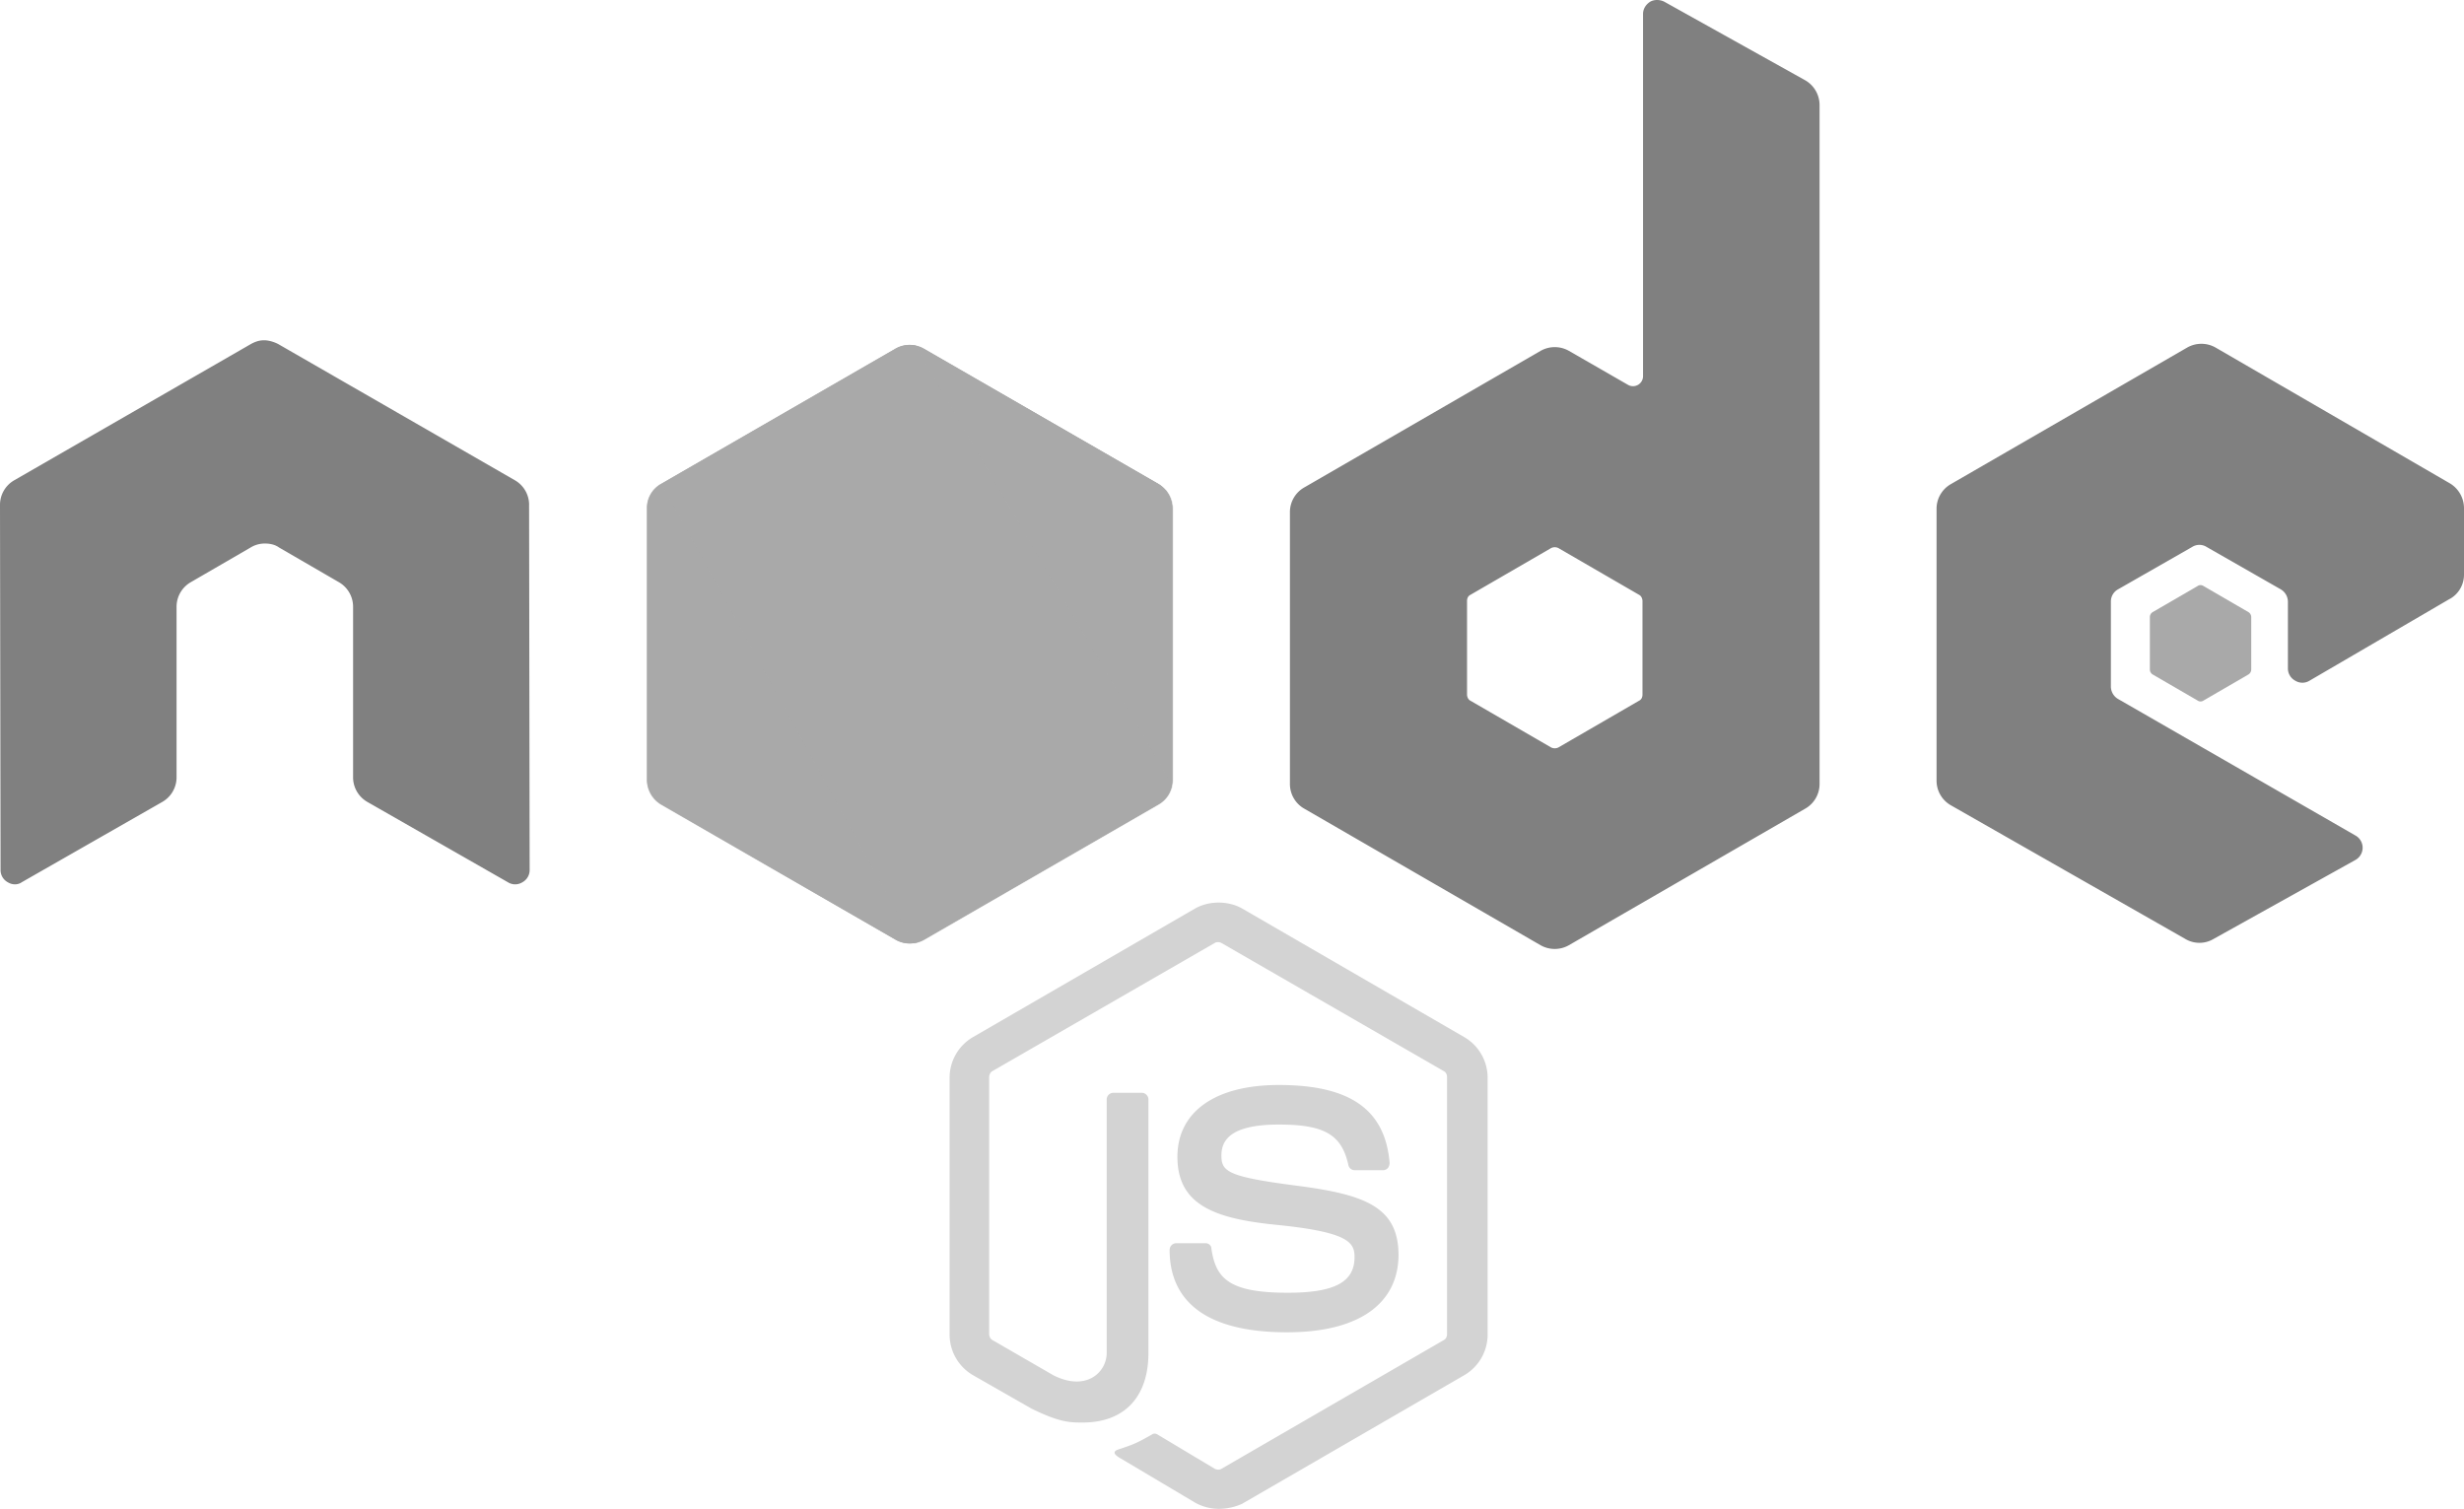 <svg id="Layer_1" data-name="Layer 1" xmlns="http://www.w3.org/2000/svg" xmlns:xlink="http://www.w3.org/1999/xlink" viewBox="0 0 2496.29 1528.58"><defs><style>.cls-1{fill:#fff;}.cls-2{fill:#d3d3d3;}.cls-3{fill:gray;}.cls-4,.cls-7{fill:#a9a9a9;}.cls-5{mask:url(#mask);}.cls-6{mask:url(#mask-2);}.cls-7{fill-rule:evenodd;}</style><mask id="mask" x="653.41" y="349.33" width="536.05" height="607.12" maskUnits="userSpaceOnUse"><g transform="translate(-1.29 0)"><g id="c"><path id="a" class="cls-1" d="M937.4,353.23a29.08,29.08,0,0,0-28.78,0L671.07,490.34A28.17,28.17,0,0,0,657,515.16V790a29.39,29.39,0,0,0,14.11,24.82L908.62,951.9a29.08,29.08,0,0,0,28.78,0L1175,814.78A28.19,28.19,0,0,0,1189.07,790V515.17A29.41,29.41,0,0,0,1175,490.34Z"/></g></g></mask><mask id="mask-2" x="653.41" y="303.01" width="543.39" height="660.75" maskUnits="userSpaceOnUse"><g transform="translate(-1.29 0)"><g id="c-2" data-name="c"><path id="a-2" data-name="a" class="cls-1" d="M937.4,353.23a29.08,29.08,0,0,0-28.78,0L671.07,490.34A28.17,28.17,0,0,0,657,515.16V790a29.39,29.39,0,0,0,14.11,24.82L908.62,951.9a29.08,29.08,0,0,0,28.78,0L1175,814.78A28.19,28.19,0,0,0,1189.07,790V515.17A29.41,29.41,0,0,0,1175,490.34Z"/></g></g></mask></defs><path class="cls-2" d="M1235.89,1528.58a49.51,49.51,0,0,1-23.7-6.21l-75-44.57c-11.29-6.21-5.65-8.47-2.26-9.6,15.24-5.07,18.06-6.21,33.86-15.23,1.69-1.13,4-.56,5.64.56L1232,1488c2.25,1.13,5.07,1.13,6.76,0l225.14-130.34c2.26-1.13,3.39-3.39,3.39-6.21V1091.28c0-2.83-1.13-5.08-3.39-6.21L1238.71,955.29c-2.25-1.13-5.07-1.13-6.76,0L1006.8,1085.07c-2.25,1.13-3.38,4-3.38,6.21V1351.4c0,2.26,1.13,5.08,3.38,6.21l61.51,35.55c33.29,16.92,54.17-2.83,54.17-22.58V1113.85a6.86,6.86,0,0,1,6.77-6.78H1158a6.87,6.87,0,0,1,6.78,6.78v256.73c0,44.58-24.27,70.54-66.59,70.54-13,0-23.13,0-51.91-14.11l-59.24-33.85a47.64,47.64,0,0,1-23.7-41.2V1091.84a47.63,47.63,0,0,1,23.7-41.19l225.13-130.34c14.11-7.9,33.3-7.9,47.4,0l225.14,130.34a47.63,47.63,0,0,1,23.7,41.19V1352a47.64,47.64,0,0,1-23.7,41.2L1259.59,1523.5a57.66,57.66,0,0,1-23.69,5.08Zm69.41-178.87c-98.75,0-119.06-45.14-119.06-83.51a6.86,6.86,0,0,1,6.77-6.77h29.34c3.39,0,6.21,2.25,6.21,5.64,4.51,29.9,17.49,44.58,77.3,44.58,47.4,0,67.72-10.73,67.72-36.12,0-14.67-5.65-25.38-79.57-32.72-61.5-6.21-99.87-19.75-99.87-68.84,0-45.71,38.37-72.79,102.69-72.79,72.23,0,107.78,24.83,112.29,79a9.07,9.07,0,0,1-1.69,5.08,7,7,0,0,1-4.52,2.26h-29.34a6.6,6.6,0,0,1-6.2-5.08c-6.77-31-24.27-41.19-70.54-41.19-51.91,0-58.12,18.06-58.12,31.6,0,16.36,7.34,21.44,77.31,30.47,69.4,9,102.13,22,102.13,70.53C1417.59,1321.49,1377,1349.71,1305.3,1349.71Z" transform="translate(-1.29 0)"/><path class="cls-3" d="M537.34,511.22a28.72,28.72,0,0,0-14.67-24.83L283.42,348.71a34.76,34.76,0,0,0-13-3.95h-2.26c-4.51,0-9,1.69-13,3.95L16,486.39A28.71,28.71,0,0,0,1.29,511.22l.57,370.15a14,14,0,0,0,7.33,12.42c4.52,2.82,10.16,2.82,14.11,0l142.2-81.26a28.71,28.71,0,0,0,14.67-24.82V614.48a28.71,28.71,0,0,1,14.67-24.83l60.37-35a27.37,27.37,0,0,1,14.67-4c5.08,0,10.16,1.14,14.11,4l60.37,35A28.69,28.69,0,0,1,359,614.48V787.71a28.71,28.71,0,0,0,14.67,24.82l142.2,81.26a13.78,13.78,0,0,0,14.67,0,14,14,0,0,0,7.34-12.42l-.57-370.15ZM1687.3,1.69c-4.51-2.26-10.15-2.26-14.11,0-4.51,2.83-7.33,7.34-7.33,12.41V380.88a10.16,10.16,0,0,1-15.23,9l-59.82-34.41a29.08,29.08,0,0,0-28.78,0L1322.79,493.73a28.7,28.7,0,0,0-14.67,24.82V794.47a28.72,28.72,0,0,0,14.67,24.84L1562,957.55a29.08,29.08,0,0,0,28.78,0l239.25-138.24a28.72,28.72,0,0,0,14.67-24.84V106.65a29,29,0,0,0-14.67-25.4L1687.31,1.69Zm-22,701.94c0,2.82-1.13,5.08-3.39,6.21l-81.82,47.39a8.35,8.35,0,0,1-7.33,0l-81.82-47.39c-2.26-1.13-3.39-4-3.39-6.21V608.84c0-2.83,1.13-5.08,3.39-6.21l81.82-47.4a8.35,8.35,0,0,1,7.33,0l81.82,47.4c2.26,1.12,3.39,4,3.39,6.21v94.79Zm818.17-97a28.18,28.18,0,0,0,14.11-24.83V514.6a29.38,29.38,0,0,0-14.11-24.82L2245.92,352.1a29.08,29.08,0,0,0-28.78,0L1977.9,490.34a28.69,28.69,0,0,0-14.67,24.83V791.09a28.69,28.69,0,0,0,14.67,24.83l237.55,135.42a28,28,0,0,0,28.21,0l143.88-80.12a14.17,14.17,0,0,0,0-24.83L2147.17,708.15a14.7,14.7,0,0,1-7.33-12.41V609.41a14,14,0,0,1,7.33-12.42l75-42.88a13.74,13.74,0,0,1,14.67,0l75,42.88a14.69,14.69,0,0,1,7.34,12.42v67.71a14,14,0,0,0,7.34,12.41,13.78,13.78,0,0,0,14.67,0l142.19-82.95Z" transform="translate(-1.29 0)"/><path class="cls-4" d="M2227.86,593.6a5.15,5.15,0,0,1,5.64,0l45.71,26.52a5.93,5.93,0,0,1,2.82,5.08v53a5.93,5.93,0,0,1-2.82,5.08l-45.71,26.52a5.15,5.15,0,0,1-5.64,0l-45.7-26.52a5.92,5.92,0,0,1-2.83-5.08v-53a5.92,5.92,0,0,1,2.83-5.08Z" transform="translate(-1.29 0)"/><path id="a-3" data-name="a" class="cls-4" d="M937.4,353.23a29.08,29.08,0,0,0-28.78,0L671.07,490.34A28.17,28.17,0,0,0,657,515.16V790a29.39,29.39,0,0,0,14.11,24.82L908.62,951.9a29.08,29.08,0,0,0,28.78,0L1175,814.78A28.19,28.19,0,0,0,1189.07,790V515.17A29.41,29.41,0,0,0,1175,490.34Z" transform="translate(-1.29 0)"/><g class="cls-5"><path class="cls-4" d="M908.06,353.23,670,490.34c-9,5.08-15.24,14.68-15.24,24.83V790A27.16,27.16,0,0,0,662,808L929.5,349.84c-6.77-1.13-14.67-.57-21.44,3.38Zm23.13,601.5a35.47,35.47,0,0,0,6.78-2.82l238.11-137.12A28.69,28.69,0,0,0,1190.75,790V515.17a28.72,28.72,0,0,0-8.46-19.75L931.2,954.73Z" transform="translate(-1.29 0)"/><path class="cls-4" d="M1175.52,490.34,936.84,353.23a39.58,39.58,0,0,0-7.34-2.82L662,808.59a29.69,29.69,0,0,0,7.91,6.77L908.62,952.48a27.51,27.51,0,0,0,22,2.81L1181.73,496a29.5,29.5,0,0,0-6.21-5.64Z" transform="translate(-1.29 0)"/></g><g class="cls-6"><path class="cls-4" d="M1190.75,790V515.17c0-10.16-6.2-19.75-15.23-24.83L936.83,353.23a25,25,0,0,0-9-3.38l261.25,446.32a11.43,11.43,0,0,0,1.69-6.2ZM669.94,490.34c-9,5.08-15.23,14.68-15.23,24.83V790c0,10.15,6.77,19.75,15.23,24.82L908.62,951.91a26.56,26.56,0,0,0,18.62,3.38L671.63,489.77l-1.68.57Z" transform="translate(-1.29 0)"/><path class="cls-7" d="M900.72,303l-3.38,1.69h4.51Z" transform="translate(-1.29 0)"/><path class="cls-7" d="M1176.08,814.79a32.06,32.06,0,0,0,14.11-18L928.37,349.84c-6.77-1.13-14.11-.57-20.31,3.38l-237,136.56,255.6,466.07a38.8,38.8,0,0,0,10.72-3.38l238.69-137.68Z" transform="translate(-1.29 0)"/><path class="cls-7" d="M1198.09,810.28l-1.69-2.82v3.95l1.69-1.13Z" transform="translate(-1.29 0)"/><path class="cls-7" d="M1176.08,814.79,938,951.91a34.34,34.34,0,0,1-10.73,3.38l4.52,8.46,264.07-152.91v-3.38l-6.77-11.29a26.2,26.2,0,0,1-13,18.62Z" transform="translate(-1.29 0)"/><path class="cls-7" d="M1176.08,814.79,938,951.91a34.34,34.34,0,0,1-10.73,3.38l4.52,8.46,264.07-152.91v-3.38l-6.77-11.29a26.2,26.2,0,0,1-13,18.62Z" transform="translate(-1.29 0)"/></g></svg>